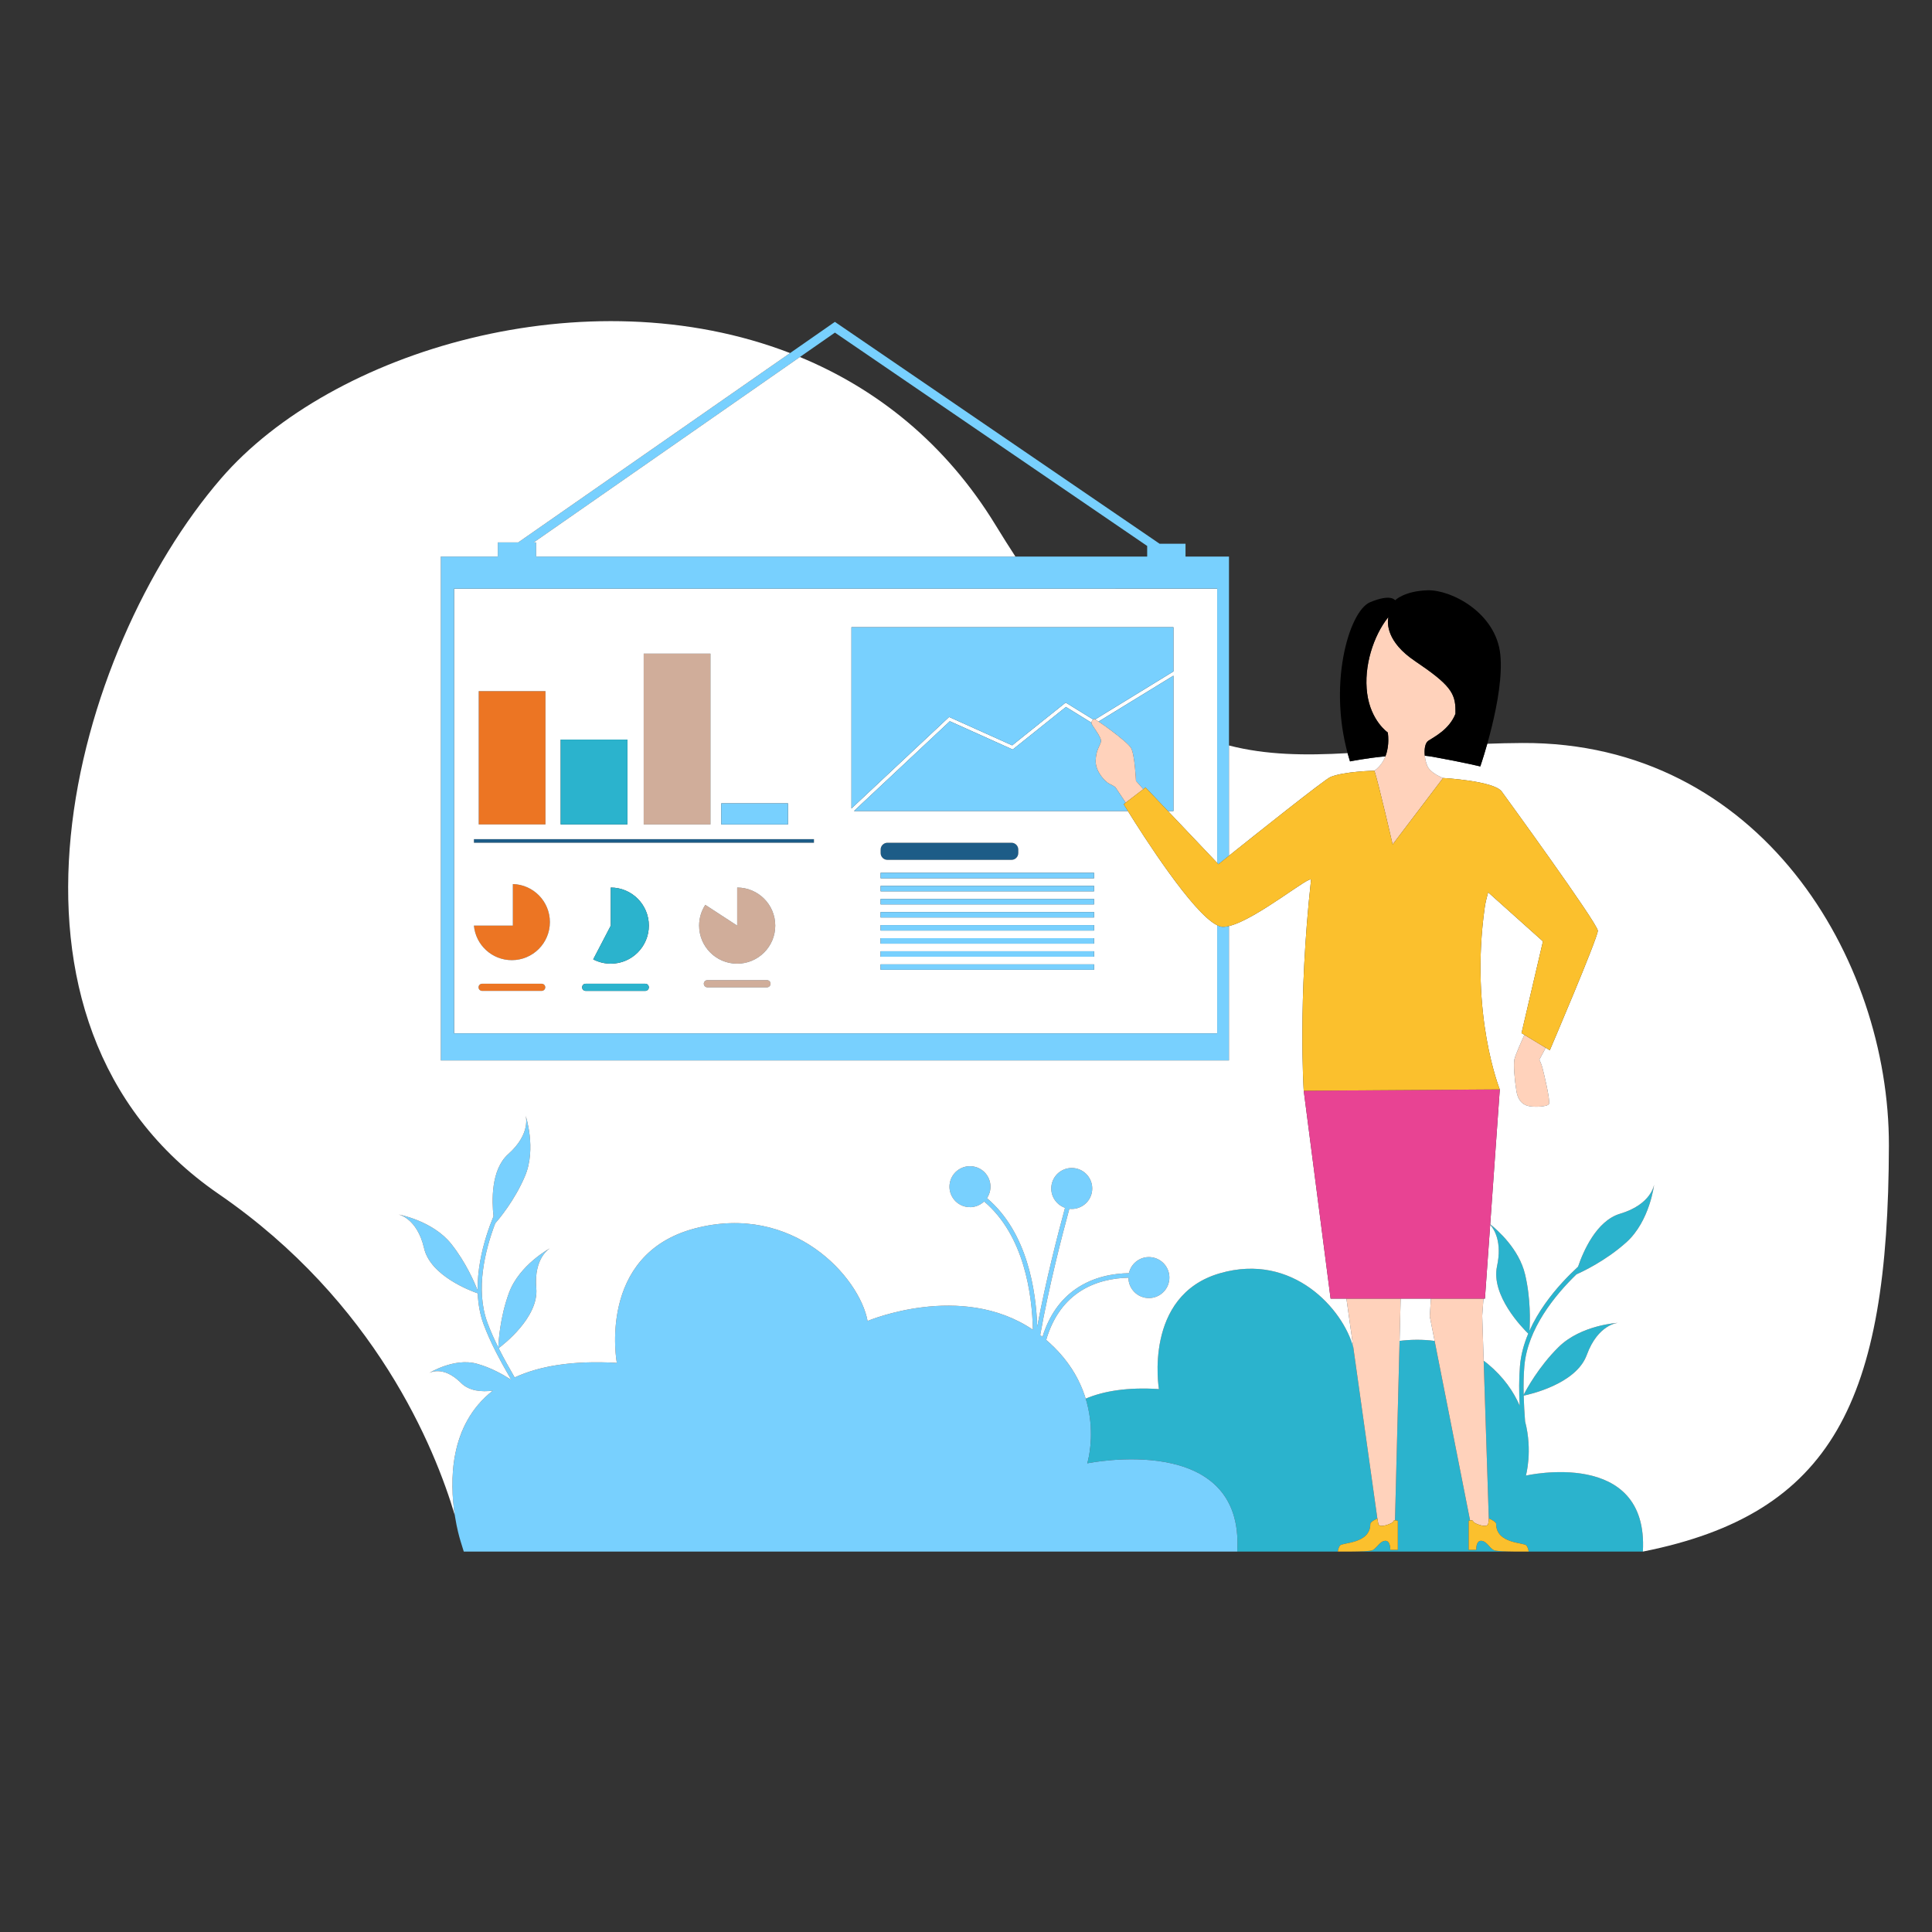 <?xml version="1.0" standalone="no"?>
<svg version="1.1" id="Layer_1" xmlns="http://www.w3.org/2000/svg" xmlns:xlink="http://www.w3.org/1999/xlink" x="0px" y="0px" viewBox="0 0 595.28 595.28" enable-background="new 0 0 595.28 595.28" xml:space="preserve">
<rect x="0" y="0" width="595.28" height="595.28" fill="#333333" stroke="none"/>
<path id="color_x5F_11" fill="#EC7523" d="M146.024,285.196h11.999v-12.805c6.327,0.172,11.405,5.351,11.405,11.72
	c0,6.477-5.251,11.728-11.728,11.728C151.588,295.839,146.571,291.164,146.024,285.196z M168.068,212.954h-20.564v41.058h20.564
	V212.954z M166.907,303.106h-18.364c-0.608,0-1.1,0.493-1.1,1.1c0,0.607,0.492,1.1,1.1,1.1h18.364c0.607,0,1.1-0.493,1.1-1.1
	C168.007,303.598,167.515,303.106,166.907,303.106z"></path>
<path id="color_x5F_10" fill="#D0AD9A" d="M215.41,285.196c0-2.361,0.7-4.557,1.901-6.397l9.827,6.397v-11.728
	c6.477,0,11.728,5.251,11.728,11.728c0,6.477-5.251,11.728-11.728,11.728C220.661,296.924,215.41,291.673,215.41,285.196z
	 M218.897,201.399h-20.564v52.613h20.564V201.399z M236.32,302.006h-18.364c-0.607,0-1.1,0.493-1.1,1.1c0,0.608,0.493,1.1,1.1,1.1
	h18.364c0.608,0,1.1-0.492,1.1-1.1C237.42,302.498,236.927,302.006,236.32,302.006z"></path>
<path id="color_x5F_9" fill="#1D5C87" d="M146.023,258.55h104.771v1.112H146.023V258.55z M311.649,259.662H273.44
	c-1.164,0-2.107,0.943-2.107,2.107v1.065c0,1.164,0.943,2.107,2.107,2.107h38.209c1.164,0,2.107-0.944,2.107-2.107v-1.065
	C313.756,260.605,312.813,259.662,311.649,259.662z"></path>
<path id="color_x5F_8" fill="#FFFFFF" d="M139.903,318.412h235.135v-33.324c-7.568-3.686-22.991-27.898-27.523-35.204h-84.383
	l29.523-27.659l19.378,8.721l16.401-13.121l7.866,4.854c0.045-0.478,0.281-0.777,0.544-0.97l-8.493-5.24l-16.482,13.186
	l-19.434-8.746l-30.087,28.188v-55.848h99.206v13.635l-24.141,14.792c0.24,0.126,0.604,0.349,1.065,0.651l23.076-14.14v41.697
	h-1.705l15.19,15.994v-84.522H139.903V318.412z M271.332,261.77c0-1.164,0.943-2.107,2.107-2.107h38.209
	c1.164,0,2.107,0.943,2.107,2.107v1.065c0,1.164-0.943,2.107-2.107,2.107H273.44c-1.164,0-2.107-0.944-2.107-2.107V261.77z
	 M271.332,268.925h65.767v1.673h-65.767V268.925z M271.332,272.955h65.767v1.673h-65.767V272.955z M271.332,276.984h65.767v1.673
	h-65.767V276.984z M271.332,281.014h65.767v1.673h-65.767V281.014z M271.332,285.043h65.767v1.673h-65.767V285.043z
	 M271.332,289.072h65.767v1.673h-65.767V289.072z M271.332,293.102h65.767v1.673h-65.767V293.102z M271.332,297.131h65.767v1.673
	h-65.767V297.131z M166.907,305.305h-18.364c-0.607,0-1.1-0.493-1.1-1.1c0-0.607,0.492-1.1,1.1-1.1h18.364
	c0.607,0,1.1,0.493,1.1,1.1C168.007,304.813,167.515,305.305,166.907,305.305z M157.7,295.839c-6.111,0-11.128-4.674-11.676-10.643
	h11.999v-12.805c6.327,0.172,11.405,5.351,11.405,11.72C169.427,290.588,164.177,295.839,157.7,295.839z M198.821,305.305h-18.364
	c-0.607,0-1.1-0.493-1.1-1.1c0-0.607,0.493-1.1,1.1-1.1h18.364c0.607,0,1.1,0.493,1.1,1.1
	C199.921,304.813,199.429,305.305,198.821,305.305z M188.193,296.924c-1.955,0-3.797-0.481-5.417-1.327l5.417-10.401v-11.728
	c6.477,0,11.728,5.251,11.728,11.728C199.921,291.673,194.67,296.924,188.193,296.924z M236.32,304.206h-18.364
	c-0.607,0-1.1-0.492-1.1-1.1c0-0.607,0.493-1.1,1.1-1.1h18.364c0.607,0,1.1,0.493,1.1,1.1
	C237.42,303.713,236.927,304.206,236.32,304.206z M227.138,296.924c-6.477,0-11.728-5.251-11.728-11.728
	c0-2.361,0.7-4.557,1.901-6.397l9.827,6.397v-11.728c6.477,0,11.728,5.251,11.728,11.728
	C238.866,291.673,233.615,296.924,227.138,296.924z M222.232,247.528h20.564v6.484h-20.564V247.528z M198.333,201.399h20.564v52.613
	h-20.564V201.399z M172.752,227.891h20.564v26.121h-20.564V227.891z M147.504,212.954h20.564v41.058h-20.564V212.954z
	 M146.023,258.551h104.771v1.112H146.023V258.551z"></path>
<path id="color_x5F_7" fill="#2BB3CD" d="M172.752,227.891h20.564v26.121h-20.564V227.891z M188.193,273.468v11.728l-5.417,10.401
	c1.621,0.846,3.463,1.327,5.417,1.327c6.477,0,11.728-5.251,11.728-11.728C199.921,278.719,194.67,273.468,188.193,273.468z
	 M180.457,303.105c-0.607,0-1.1,0.493-1.1,1.1c0,0.607,0.493,1.1,1.1,1.1h18.364c0.607,0,1.1-0.493,1.1-1.1
	c0-0.607-0.492-1.1-1.1-1.1H180.457z M470.15,454.65c0,0,2.149-7.532-0.246-16.704c-0.203-2.656-0.365-5.312-0.435-7.934
	c1.613-0.326,16.142-3.495,19.434-12.511c3.487-9.549,9.642-9.92,9.642-9.92s-11.344,0.613-18.298,7.449
	c-6.198,6.092-10.025,13.245-10.785,14.729c-0.073-2.991-0.027-5.936,0.213-8.79c0.971-11.555,9.404-21.876,16.057-28.329
	c1.454-0.634,8.885-4.027,15.389-9.884c7.245-6.525,8.546-17.812,8.546-17.812s-0.745,6.122-10.488,9.022
	c-7.342,2.185-11.401,11.743-12.956,16.322c-1.517,1.4-3.168,3.024-4.829,4.836c-3.49,3.809-7.478,8.974-10.142,14.918
	c0.181-2.714,0.42-9.908-1.35-17.385c-2.247-9.488-11.523-16.047-11.523-16.047s5.013,3.59,2.881,13.529
	c-1.937,9.028,7.813,19.015,9.616,20.77c-1.32,3.138-2.257,6.48-2.549,9.946c-0.333,3.964-0.299,8.086-0.09,12.251
	c-1.885-4.336-4.939-8.802-9.795-12.849c-0.428-0.357-0.863-0.686-1.299-1.013l1.592,49.029c0.041-0.239,0.072-0.409,0.072-0.409
	s2.18,0.961,2.18,1.673c0,6.23,8.73,5.674,9.368,6.675c0.638,1.001,0.638,1.844,0.638,1.844s-0.891,0.011-2.158,0.012h37.357
	C508.018,445.968,470.15,454.65,470.15,454.65z M412.852,476.214c0.638-1.001,9.368-0.445,9.368-6.675
	c0-0.712,2.18-1.673,2.18-1.673s-0.009,0.004-0.015,0.007l-7.409-52.698c-3.091-11.719-18.625-29.397-41.137-22.852
	c-23.628,6.87-18.753,35.671-18.753,35.671c-9.62-0.62-16.967,0.581-22.565,2.946c3.329,10.893,0.482,19.936,0.482,19.936
	s48.548-10.082,46.208,27.196h33.162c-1.267-0.001-2.158-0.012-2.158-0.012S412.214,477.215,412.852,476.214z M456.44,474.748
	c-1.735-0.132-1.582,2.793-1.582,2.793h-2.347v-8.959c0,0,0.198-0.067,0.441-0.114c-0.001,0-0.002,0-0.003,0l-10.919-55.308
	c-3.797-0.515-7.483-0.42-10.799-0.014l-1.409,55.285c0.39-0.016,0.872,0.151,0.872,0.151v8.959h-2.347c0,0,0.153-2.925-1.581-2.793
	c-1.735,0.132-2.627,2.477-4.03,2.951c-0.965,0.326-5.577,0.374-8.365,0.371h54.464c-2.788,0.002-7.401-0.045-8.365-0.371
	C459.068,477.225,458.175,474.88,456.44,474.748z"></path>
<path id="color_x5F_6" fill="#78d0fe" d="M381.21,478.071H142.899l-0.981-3.172c0,0-10.058-30.857,9.919-46.415
	c-3.415,0.436-7.257,0.15-9.819-2.411c-5.592-5.592-9.805-3.01-9.805-3.01s7.74-4.813,14.701-2.883
	c4.413,1.224,8.201,3.405,10.394,4.842c0.037-0.019,0.076-0.036,0.113-0.055c-3.206-5.553-6.304-11.235-8.417-16.945
	c-1.139-3.078-1.676-6.309-1.804-9.519c-2.243-0.778-14.573-5.408-16.532-13.898c-2.157-9.346-7.878-10.406-7.878-10.406
	s10.552,1.891,16.27,9.099c4.506,5.681,7.182,11.923,8.114,14.315c-0.103-6.146,1.237-12.155,2.694-16.807
	c0.694-2.213,1.454-4.262,2.19-6.065c-0.504-4.535-0.862-14.327,4.537-19.133c7.164-6.378,5.35-11.907,5.35-11.907
	s3.406,10.165-0.172,18.641c-3.212,7.608-8.204,13.482-9.193,14.606c-3.102,8.177-6.176,20.373-2.379,30.635
	c0.937,2.534,2.077,5.069,3.337,7.596c0.055-1.572,0.462-9.216,3.319-16.903c3.205-8.624,12.653-13.69,12.653-13.69
	s-5.111,2.781-4.267,12.336c0.796,9.021-10.35,17.546-11.597,18.47c1.519,3.029,3.21,6.042,4.93,9.02
	c7.448-3.447,17.629-5.299,31.476-4.491c0,0-6.249-33.444,24.042-41.421c30.291-7.977,50.743,15.038,53.222,28.51
	c0,0,28.82-12.242,50.936,2.699c-0.233-10.735-2.602-29.013-15.031-39.509c-1.421,1.354-3.447,2.033-5.523,1.642
	c-3.427-0.645-5.683-3.945-5.038-7.372c0.645-3.427,3.945-5.682,7.372-5.038c3.427,0.645,5.682,3.945,5.038,7.372
	c-0.164,0.874-0.503,1.669-0.97,2.362c12.462,10.531,15.129,28.526,15.488,39.606c2.672-14.286,6.412-28.731,8.564-36.625
	c-2.908-1.007-4.722-4.01-4.136-7.125c0.645-3.427,3.945-5.682,7.372-5.038c3.427,0.645,5.683,3.945,5.038,7.372
	c-0.618,3.284-3.674,5.484-6.943,5.097c-2.26,8.286-6.295,23.891-8.976,38.894c0.237,0.184,0.467,0.37,0.698,0.555
	c2.004-6.467,5.438-11.417,10.261-14.757c5.531-3.83,11.761-4.791,16.372-4.86c0.729-3.319,3.964-5.483,7.327-4.85
	c3.427,0.645,5.683,3.945,5.038,7.372c-0.645,3.427-3.945,5.683-7.372,5.038c-3.021-0.568-5.129-3.201-5.145-6.164
	c-4.418,0.097-10.32,1.035-15.452,4.592c-4.688,3.251-7.995,8.143-9.883,14.573c19.408,16.623,12.652,38.03,12.652,38.03
	S383.551,440.793,381.21,478.071z M337.099,293.102h-65.767v1.673h65.767V293.102z M271.332,298.804h65.767v-1.673h-65.767V298.804z
	 M378.669,326.734H135.818V171.49h17.569v-4.364h6.287l97.563-67.952l0.776,0.53l99.27,67.826h7.993v3.96h13.394v92.18
	c-2.005,1.605-3.253,2.606-3.253,2.606l-0.379-0.399v-84.522H139.903v137.056h235.135v-33.324c0.569,0.277,1.096,0.445,1.568,0.474
	c0.603,0.037,1.302-0.055,2.064-0.235V326.734z M164.439,167.126h0.758v4.364h188.268v-3.269l-96.214-65.738L164.439,167.126z
	 M337.099,289.072h-65.767v1.673h65.767V289.072z M337.099,285.043h-65.767v1.673h65.767V285.043z M346.839,247.315l-3.173-4.761
	c0,0-0.398-0.361-1.817-1.039c-1.419-0.678-4.32-3.828-4.256-7.063c0.064-3.235,1.218-4.496,1.619-5.857
	c0.4-1.361-2.957-5.15-2.928-5.838c0.001-0.03,0.013-0.05,0.015-0.078l-7.866-4.854l-16.401,13.121l-19.378-8.721l-29.523,27.659
	h84.383c-0.815-1.314-1.29-2.099-1.29-2.099l5.324-4.072L346.839,247.315z M352.962,242.633l6.886,7.251h1.705v-41.697
	l-23.076,14.14c2.836,1.86,9.118,6.56,10.026,8.166c1.156,2.045,1.512,10.119,1.512,10.119l2.259,2.548L352.962,242.633z
	 M361.553,193.248h-99.206v55.848l30.087-28.188l19.434,8.746l16.482-13.186l8.493,5.24c0.083-0.061,0.167-0.114,0.248-0.158
	c0.031-0.017,0.156,0.039,0.321,0.125l24.141-14.792V193.248z M242.795,254.012v-6.484h-20.564v6.484H242.795z M337.099,281.014
	h-65.767v1.673h65.767V281.014z M337.099,268.925h-65.767v1.673h65.767V268.925z M337.099,272.955h-65.767v1.673h65.767V272.955z
	 M337.099,276.984h-65.767v1.673h65.767V276.984z"></path>
<path id="color_x5F_5" fill="#FFD2BB" d="M350.015,240.611l2.259,2.548l-5.434,4.155l-3.173-4.761c0,0-0.398-0.361-1.817-1.039
	c-1.419-0.678-4.32-3.828-4.256-7.063c0.064-3.235,1.218-4.496,1.619-5.857c0.4-1.361-2.957-5.15-2.929-5.838
	c0.028-0.688,0.455-1.015,0.807-1.207c0.352-0.192,10.255,6.897,11.411,8.942C349.658,232.537,350.015,240.611,350.015,240.611z
	 M475.231,328.93c-0.308-1.144-0.925-2.421-0.925-2.421l1.955-3.669l-6.571-3.982c-1.117,2.454-2.88,6.444-3.089,7.607
	c-0.308,1.717,0.044,6.01,0.616,9.609c0.572,3.6,2.51,4.524,4.139,4.788c1.629,0.264,5.372,0.176,5.9-0.704
	C477.785,339.278,475.539,330.075,475.231,328.93z M424.384,467.872c0.006-0.003,0.015-0.007,0.015-0.007s0.163,0.901,0.249,1.518
	c0.142,1.007,1.409,0.929,2.965,0.375c1.556-0.553,1.526-0.755,1.781-1.15c0.081-0.126,0.246-0.17,0.429-0.177l1.741-68.305H414.86
	L424.384,467.872z M457.081,400.126h-16.195l-0.35,5.46l12.414,62.883c0.319-0.061,0.717-0.085,0.862,0.14
	c0.255,0.395,0.225,0.597,1.781,1.15c1.556,0.553,2.823,0.631,2.965-0.375c0.049-0.352,0.123-0.792,0.177-1.109l-2.042-62.865
	L457.081,400.126z M427.591,225.682c0,0,1.458,7.808-4.114,11.785c1.296,3.889,5.611,22.734,5.611,22.734l15.547-20.491
	c0,0-3.13-1.171-4.451-3.021c-1.321-1.849-1.937-7.221-0.088-8.454c1.819-1.212,6.441-3.453,8.353-8.3c0-0.335,0-0.692,0-1.081
	c0-5.384-1.821-7.997-12.51-15.202c-8.695-5.861-8.536-11.565-8.174-13.489c-0.04,0.047-0.087,0.09-0.125,0.138
	c-4.403,5.548-7.533,14.951-6.388,23.404C422.396,222.16,427.591,225.682,427.591,225.682z"></path>
<path id="color_x5F_4" fill="#ffffff" d="M415.957,234.597c0,0,4.886-0.995,10.917-1.565c-0.63,1.615-1.677,3.208-3.397,4.435
	c0,0-9.366,0.194-13.536,1.941c-1.83,0.767-23.332,17.908-31.447,24.402c0.06-0.048,0.113-0.091,0.175-0.14v-33.975
	c11.506,2.963,23.395,3.107,36.548,2.362C415.447,232.904,415.689,233.751,415.957,234.597z M470.877,410.91
	c-1.803-1.755-11.553-11.742-9.616-20.77c1.592-7.419-0.797-11.298-2.112-12.789l-1.618,22.776h-0.45l-0.387,5.284l0.449,13.836
	c0.435,0.326,0.87,0.656,1.299,1.013c4.856,4.047,7.911,8.513,9.795,12.849c-0.209-4.165-0.243-8.287,0.09-12.251
	C468.62,417.39,469.557,414.048,470.877,410.91z M440.887,400.126h-9.322l-1.741,68.305l1.409-55.285
	c3.316-0.406,7.001-0.501,10.799,0.014l10.919,55.309l-12.415-62.883L440.887,400.126z M409.98,400.126l-8.279-64.052
	c0,0-1.848-27.793,2.247-64.91c0.219-1.988-16.821,12.156-25.278,14.162v41.407H135.818V171.49h17.569v-4.364h6.287l83.764-58.341
	c-62.683-24.18-141.177-0.921-175.342,38.656c-45.42,52.615-77.774,167.494-0.709,220.455c48.39,33.255,66.623,78.32,72.75,98.982
	c-1.58-10.222-1.865-27.831,11.7-38.395c-3.415,0.436-7.257,0.15-9.819-2.411c-5.592-5.592-9.805-3.01-9.805-3.01
	s7.74-4.813,14.701-2.883c4.413,1.224,8.201,3.405,10.394,4.842c0.037-0.019,0.076-0.036,0.113-0.055
	c-3.206-5.553-6.304-11.235-8.417-16.945c-1.139-3.078-1.676-6.309-1.804-9.519c-2.243-0.778-14.573-5.408-16.532-13.898
	c-2.157-9.346-7.878-10.406-7.878-10.406s10.552,1.891,16.27,9.099c4.506,5.681,7.182,11.923,8.114,14.315
	c-0.103-6.146,1.237-12.155,2.694-16.807c0.694-2.213,1.454-4.262,2.19-6.065c-0.504-4.535-0.862-14.327,4.537-19.133
	c7.164-6.378,5.35-11.907,5.35-11.907s3.406,10.165-0.172,18.641c-3.212,7.608-8.204,13.482-9.193,14.606
	c-3.102,8.177-6.176,20.373-2.379,30.635c0.937,2.534,2.077,5.069,3.337,7.596c0.055-1.572,0.462-9.216,3.319-16.903
	c3.205-8.624,12.653-13.69,12.653-13.69s-5.111,2.781-4.267,12.336c0.796,9.021-10.35,17.546-11.597,18.47
	c1.519,3.029,3.21,6.042,4.93,9.02c7.448-3.447,17.629-5.299,31.476-4.491c0,0-6.249-33.444,24.042-41.421
	c30.291-7.977,50.743,15.038,53.222,28.51c0,0,28.82-12.242,50.936,2.699c-0.233-10.735-2.602-29.013-15.031-39.509
	c-1.421,1.354-3.447,2.033-5.523,1.642c-3.427-0.645-5.683-3.945-5.038-7.372c0.645-3.427,3.945-5.682,7.372-5.038
	c3.427,0.645,5.682,3.945,5.038,7.372c-0.164,0.874-0.503,1.669-0.97,2.362c12.462,10.531,15.129,28.526,15.488,39.606
	c2.672-14.286,6.412-28.731,8.564-36.625c-2.908-1.007-4.722-4.01-4.136-7.125c0.645-3.427,3.945-5.682,7.372-5.038
	c3.427,0.645,5.683,3.945,5.038,7.372c-0.618,3.284-3.674,5.484-6.943,5.097c-2.26,8.286-6.295,23.891-8.976,38.894
	c0.237,0.184,0.467,0.37,0.698,0.555c2.004-6.467,5.438-11.417,10.261-14.757c5.531-3.83,11.761-4.791,16.372-4.86
	c0.729-3.319,3.964-5.483,7.327-4.85c3.427,0.645,5.683,3.945,5.038,7.372c-0.645,3.427-3.945,5.683-7.372,5.038
	c-3.021-0.568-5.129-3.201-5.145-6.164c-4.418,0.097-10.32,1.035-15.452,4.592c-4.688,3.251-7.995,8.143-9.883,14.573
	c6.796,5.821,10.377,12.226,12.17,18.096c0-0.001,0-0.001,0-0.002c5.598-2.366,12.946-3.566,22.565-2.946
	c0,0-4.874-28.801,18.753-35.671c22.512-6.545,38.046,11.133,41.137,22.852l-2.115-15.048H409.98z M439,232.848
	c0.001,0,0.001,0,0.002,0c-0.001-0.01-0.003-0.021-0.004-0.031C438.999,232.827,438.999,232.838,439,232.848z M438.997,232.817
	c-0.022-0.221-0.038-0.442-0.048-0.661C438.959,232.375,438.975,232.596,438.997,232.817z M582,352.981
	c-0.166,78.645-17.248,113.427-75.807,125.09c1.825-32.102-36.043-23.42-36.043-23.42s2.149-7.532-0.246-16.704
	c-0.203-2.656-0.365-5.312-0.435-7.934c1.613-0.326,16.142-3.495,19.434-12.511c3.487-9.549,9.642-9.92,9.642-9.92
	s-11.344,0.613-18.298,7.449c-6.198,6.092-10.025,13.245-10.785,14.729c-0.073-2.991-0.027-5.936,0.213-8.79
	c0.971-11.555,9.404-21.876,16.057-28.329c1.454-0.634,8.885-4.027,15.389-9.884c7.245-6.526,8.546-17.812,8.546-17.812
	s-0.745,6.122-10.488,9.022c-7.342,2.185-11.401,11.743-12.956,16.322c-1.517,1.4-3.168,3.024-4.829,4.836
	c-3.49,3.809-7.478,8.974-10.142,14.918c0.181-2.714,0.42-9.908-1.35-17.385c-1.853-7.825-8.475-13.647-10.744-15.451l2.951-41.539
	c0,0-9.29-23.027-4.644-56.031c0.191-1.354,0.566-2.953,1.045-4.711l16.896,15.128l-6.604,28.267l8.718,5.284
	c0,0,14.794-34.607,14.794-36.832c0-2.225-29.588-42.861-29.588-42.861c-2.377-3.338-18.092-4.2-18.092-4.2s-3.13-1.171-4.451-3.021
	c-0.582-0.815-1.025-2.314-1.182-3.841c0.861,0.083,1.698,0.192,2.494,0.336c9.854,1.783,14.605,2.971,14.605,2.971
	s0.975-2.806,2.159-6.992c3.503-0.13,7.096-0.216,10.8-0.236C542.206,228.545,582.122,295.283,582,352.981z M475.231,328.93
	c-0.308-1.144-0.925-2.421-0.925-2.421l1.955-3.669l-6.571-3.982c-1.117,2.454-2.88,6.444-3.089,7.607
	c-0.308,1.717,0.044,6.01,0.616,9.609c0.572,3.6,2.51,4.524,4.139,4.788c1.629,0.264,5.372,0.176,5.9-0.704
	C477.785,339.278,475.54,330.075,475.231,328.93z M165.197,167.126v4.364h147.672c-2.002-3.075-4.029-6.281-6.092-9.661
	c-15.474-25.355-36.686-42.049-60.319-51.828l-82.018,57.126H165.197z"></path>
<polygon id="color_x5F_3" fill="#E84393" points="409.98,400.126 457.532,400.126 462.111,335.667 401.701,336.074 "></polygon>
<path id="color_x5F_2" fill="#FBC02D" d="M492.315,286.771c0,2.225-14.794,36.832-14.794,36.832l-8.718-5.284l6.604-28.267
	l-16.896-15.128c-0.479,1.758-0.854,3.357-1.045,4.711c-4.646,33.004,4.644,56.031,4.644,56.031l-60.41,0.407
	c0,0-1.848-27.793,2.247-64.91c0.239-2.167-20.039,14.846-27.342,14.398c-7.881-0.484-30.38-37.777-30.38-37.777l6.737-5.151
	l22.455,23.644c0,0,32.265-25.922,34.525-26.868c4.169-1.747,13.536-1.941,13.536-1.941c1.296,3.889,5.611,22.734,5.611,22.734
	l15.547-20.491c0,0,15.715,0.862,18.092,4.2C462.727,243.91,492.315,284.545,492.315,286.771z M429.395,468.609
	c-0.255,0.395-0.225,0.597-1.781,1.15c-1.556,0.553-2.823,0.631-2.965-0.375c-0.087-0.617-0.249-1.518-0.249-1.518
	s-2.18,0.961-2.18,1.673c0,6.23-8.73,5.674-9.368,6.675c-0.638,1.001-0.638,1.844-0.638,1.844s9.12,0.115,10.523-0.359
	c1.403-0.474,2.296-2.819,4.03-2.951c1.734-0.132,1.581,2.793,1.581,2.793h2.347v-8.959
	C430.696,468.582,429.65,468.214,429.395,468.609z M460.989,469.539c0-0.712-2.18-1.673-2.18-1.673s-0.163,0.901-0.249,1.518
	c-0.142,1.007-1.409,0.929-2.965,0.375c-1.556-0.553-1.526-0.755-1.781-1.15c-0.255-0.395-1.301-0.026-1.301-0.026v8.959h2.347
	c0,0-0.153-2.925,1.582-2.793c1.734,0.132,2.627,2.477,4.03,2.951c1.403,0.474,10.523,0.359,10.523,0.359s0-0.843-0.638-1.844
	C469.718,475.213,460.989,475.769,460.989,469.539z"></path>
<path id="color_x5F_1" fill="#000000" d="M462.276,201.712c-1.306-12.946-15.202-20.071-22.447-19.834
	c-7.245,0.238-9.976,3.088-9.976,3.088s-1.188-2.138-7.72,0.594c-6.532,2.732-13.421,26.102-6.176,49.037
	c0,0,4.888-0.995,10.919-1.565c1.411-3.618,0.716-7.35,0.716-7.35s-5.195-3.522-6.34-11.976c-1.145-8.454,1.985-17.857,6.388-23.404
	c0.038-0.049,0.085-0.091,0.125-0.138c-0.362,1.924-0.522,7.627,8.174,13.489c10.689,7.205,12.51,9.818,12.51,15.202
	c0,0.389,0,0.747,0,1.081c-1.912,4.847-6.534,7.088-8.353,8.3c-1.034,0.689-1.296,2.674-1.096,4.612
	c0.861,0.083,1.699,0.192,2.495,0.336c9.854,1.783,14.605,2.971,14.605,2.971S463.582,214.658,462.276,201.712z"></path>
</svg>
